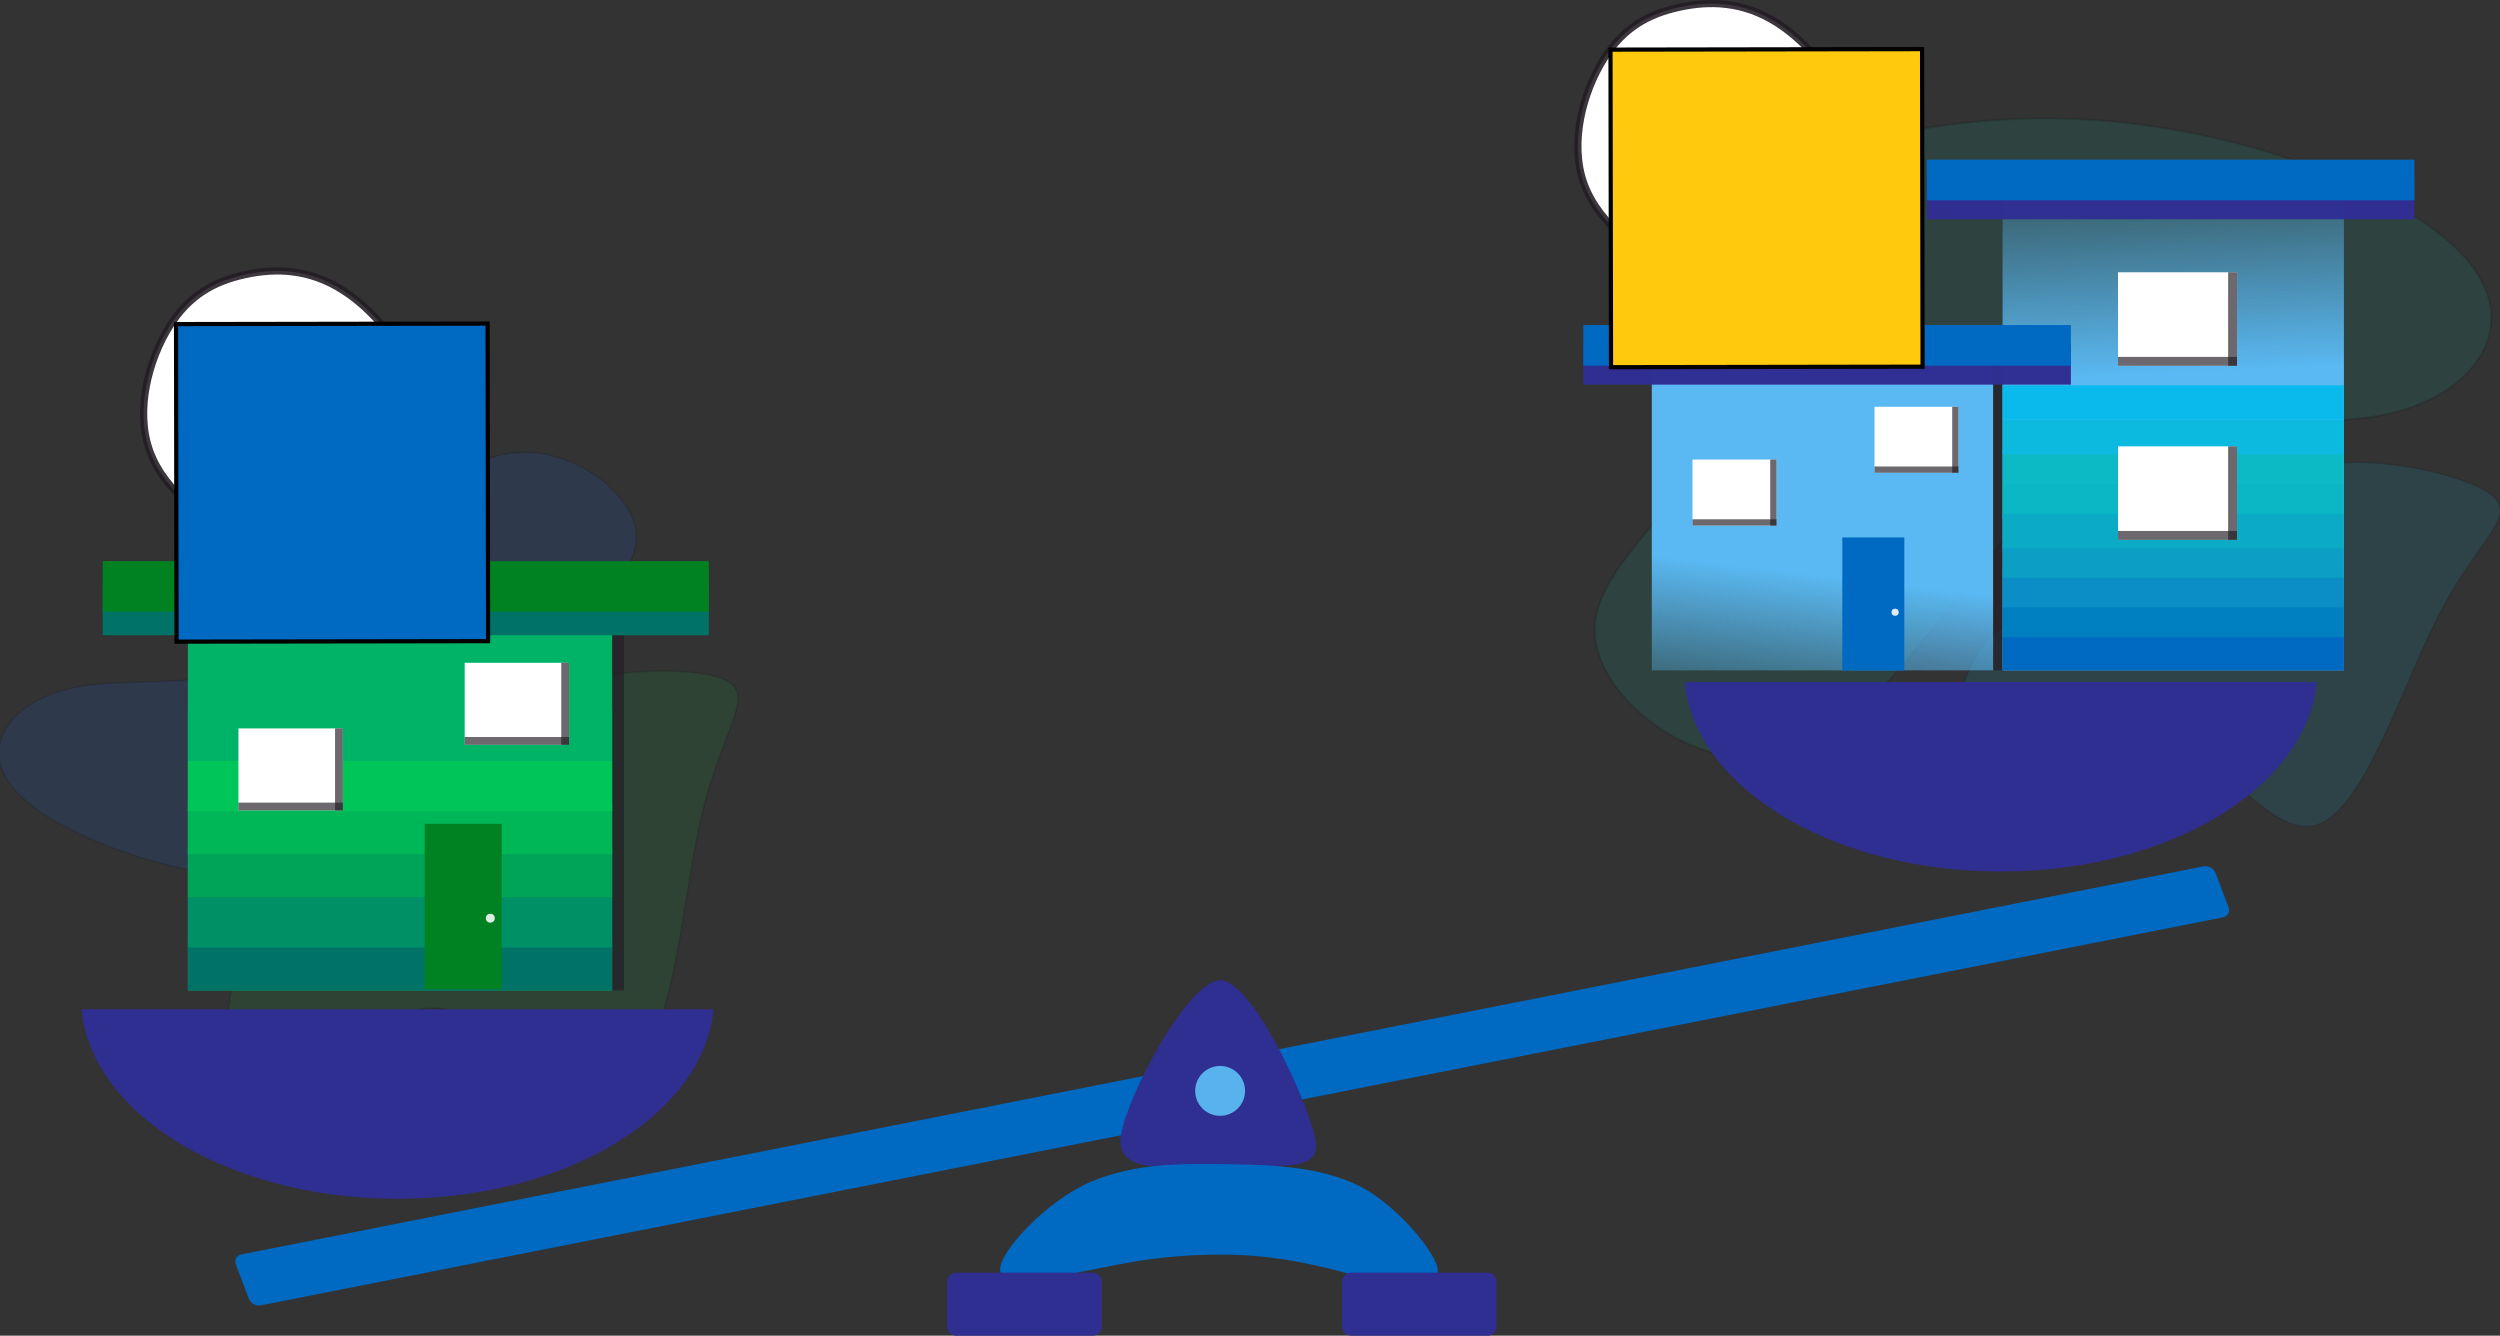 <?xml version="1.0" encoding="UTF-8" standalone="no"?>
<!-- Created with Inkscape (http://www.inkscape.org/) -->

<svg
   xmlns:dc="http://purl.org/dc/elements/1.1/"
   xmlns:cc="http://creativecommons.org/ns#"
   xmlns:rdf="http://www.w3.org/1999/02/22-rdf-syntax-ns#"
   xmlns:svg="http://www.w3.org/2000/svg"
   xmlns="http://www.w3.org/2000/svg"
   xmlns:xlink="http://www.w3.org/1999/xlink"
   xmlns:sodipodi="http://sodipodi.sourceforge.net/DTD/sodipodi-0.dtd"
   xmlns:inkscape="http://www.inkscape.org/namespaces/inkscape"
   width="215.177mm"
   height="114.96mm"
   viewBox="0 0 215.177 114.96"
   version="1.1"
   id="svg6030"
   inkscape:version="0.92.3 (2405546, 2018-03-11)"
   sodipodi:docname="Compare.svg">
  <rect x="0" y="0" width="215.177" height="114.96" fill="#333333" stroke="none"/>
  <defs
     id="defs6024">
    <inkscape:path-effect
       effect="bspline"
       id="path-effect6981-9-7-4-3-0"
       is_visible="true"
       weight="33.333"
       steps="2"
       helper_size="0"
       apply_no_weight="true"
       apply_with_weight="true"
       only_selected="false" />
    <clipPath
       clipPathUnits="userSpaceOnUse"
       id="clipPath10352">
      <rect
         style="opacity:1;fill:#2f2e91;fill-opacity:1;fill-rule:nonzero;stroke:#0069c1;stroke-width:0.765;stroke-linecap:round;stroke-linejoin:round;stroke-miterlimit:4;stroke-dasharray:none;stroke-dashoffset:0;stroke-opacity:1;paint-order:normal"
         id="rect10354"
         width="59.239"
         height="13.585"
         x="-132.063"
         y="502.777" />
    </clipPath>
    <inkscape:path-effect
       effect="bspline"
       id="path-effect9378-8-3"
       is_visible="true"
       weight="33.333"
       steps="2"
       helper_size="0"
       apply_no_weight="true"
       apply_with_weight="true"
       only_selected="false" />
    <inkscape:path-effect
       effect="bspline"
       id="path-effect9378-1-4-0"
       is_visible="true"
       weight="33.333"
       steps="2"
       helper_size="0"
       apply_no_weight="true"
       apply_with_weight="true"
       only_selected="false" />
    <inkscape:path-effect
       effect="bspline"
       id="path-effect6981-9-7-4-3"
       is_visible="true"
       weight="33.333"
       steps="2"
       helper_size="0"
       apply_no_weight="true"
       apply_with_weight="true"
       only_selected="false" />
    <clipPath
       clipPathUnits="userSpaceOnUse"
       id="clipPath10352-3">
      <rect
         style="opacity:1;fill:#2f2e91;fill-opacity:1;fill-rule:nonzero;stroke:#0069c1;stroke-width:0.765;stroke-linecap:round;stroke-linejoin:round;stroke-miterlimit:4;stroke-dasharray:none;stroke-dashoffset:0;stroke-opacity:1;paint-order:normal"
         id="rect10354-2"
         width="59.239"
         height="13.585"
         x="-132.063"
         y="502.777" />
    </clipPath>
    <inkscape:path-effect
       effect="bspline"
       id="path-effect9378-2"
       is_visible="true"
       weight="33.333"
       steps="2"
       helper_size="0"
       apply_no_weight="true"
       apply_with_weight="true"
       only_selected="false" />
    <inkscape:path-effect
       effect="bspline"
       id="path-effect9378-1-2"
       is_visible="true"
       weight="33.333"
       steps="2"
       helper_size="0"
       apply_no_weight="true"
       apply_with_weight="true"
       only_selected="false" />
    <linearGradient
       inkscape:collect="always"
       xlink:href="#linearGradient9432"
       id="linearGradient9434-5"
       x1="275.844"
       y1="274.1"
       x2="273.522"
       y2="293.858"
       gradientUnits="userSpaceOnUse" />
    <linearGradient
       inkscape:collect="always"
       id="linearGradient9432">
      <stop
         style="stop-color:#5ab9f3;stop-opacity:1;"
         offset="0"
         id="stop9428" />
      <stop
         style="stop-color:#5ab9f3;stop-opacity:0;"
         offset="1"
         id="stop9430" />
    </linearGradient>
    <linearGradient
       inkscape:collect="always"
       xlink:href="#linearGradient9432"
       id="linearGradient10553"
       gradientUnits="userSpaceOnUse"
       gradientTransform="translate(101.521,3.033)"
       x1="219.108"
       y1="249.483"
       x2="217.973"
       y2="222.698" />
  </defs>
  <sodipodi:namedview
     id="base"
     pagecolor="#ffffff"
     bordercolor="#666666"
     borderopacity="1.0"
     inkscape:pageopacity="0.0"
     inkscape:pageshadow="2"
     inkscape:zoom="0.98994949"
     inkscape:cx="455.81986"
     inkscape:cy="194.17076"
     inkscape:document-units="mm"
     inkscape:current-layer="layer1"
     showgrid="false"
     inkscape:window-width="1920"
     inkscape:window-height="1001"
     inkscape:window-x="-9"
     inkscape:window-y="-9"
     inkscape:window-maximized="1" />
  <g
     inkscape:label="Layer 1"
     inkscape:groupmode="layer"
     id="layer1"
     transform="translate(-1.269,-100.26)">
    <rect
       style="opacity:1;fill:#0069c1;fill-opacity:1;fill-rule:nonzero;stroke:#0069c1;stroke-width:1.555;stroke-linecap:round;stroke-linejoin:round;stroke-miterlimit:4;stroke-dasharray:none;stroke-dashoffset:0;stroke-opacity:1;paint-order:normal"
       id="rect10264"
       width="172.138"
       height="3.14"
       x="-54.046"
       y="212.263"
       transform="matrix(0.981,-0.194,0.355,0.935,0,0)"
       inkscape:export-filename="C:\NoFloodFL\Website\MyFloodScore_Logos\LogoUpdate_05022019\MFS_Website_05052019\compare.png"
       inkscape:export-xdpi="400"
       inkscape:export-ydpi="400" />
    <path
       style="fill:#2f2e91;fill-opacity:1;stroke:none;stroke-width:1.162;stroke-linecap:butt;stroke-linejoin:miter;stroke-miterlimit:4;stroke-dasharray:none;stroke-opacity:1"
       d="m 97.741,198.92 c -0.647,-2.168 5.619,-14.452 8.608,-14.291 2.989,0.161 8.141,11.925 8.198,14.181 0.058,2.255 -3.046,1.77 -8.447,1.797 -5.402,0.028 -7.712,0.481 -8.359,-1.687 z"
       id="path10259"
       inkscape:connector-curvature="0"
       sodipodi:nodetypes="zzzzz"
       inkscape:export-filename="C:\NoFloodFL\Website\MyFloodScore_Logos\LogoUpdate_05022019\MFS_Website_05052019\compare.png"
       inkscape:export-xdpi="400"
       inkscape:export-ydpi="400" />
    <circle
       cy="194.153"
       cx="106.286"
       id="path9738-5-9"
       style="opacity:1;fill:#59b8f1;fill-opacity:0.957;fill-rule:nonzero;stroke:none;stroke-width:1.038;stroke-linecap:round;stroke-linejoin:round;stroke-miterlimit:1.7;stroke-dasharray:none;stroke-dashoffset:0;stroke-opacity:1;paint-order:fill markers stroke"
       r="2.147"
       inkscape:export-filename="C:\NoFloodFL\Website\MyFloodScore_Logos\LogoUpdate_05022019\MFS_Website_05052019\compare.png"
       inkscape:export-xdpi="400"
       inkscape:export-ydpi="400" />
    <path
       style="fill:#0069c1;fill-opacity:1;stroke:#0069c1;stroke-width:0.51px;stroke-linecap:butt;stroke-linejoin:miter;stroke-opacity:1"
       d="m 96.726,208.988 c 3.236,-0.635 5.953,-0.997 9.658,-0.997 3.705,1.5e-4 7.085,0.55 11.188,1.694 3.303,0.921 7.107,1.327 7.196,0.042 0.089,-1.285 -3.487,-5.648 -6.705,-7.203 -3.218,-1.555 -7.044,-1.752 -11.028,-1.806 -3.984,-0.054 -7.923,-0.125 -11.749,1.484 -3.826,1.609 -7.866,6.078 -7.673,7.417 0.193,1.339 5.878,0.003 9.114,-0.632 z"
       id="path10343"
       inkscape:connector-curvature="0"
       sodipodi:nodetypes="czsczczszc"
       inkscape:export-filename="C:\NoFloodFL\Website\MyFloodScore_Logos\LogoUpdate_05022019\MFS_Website_05052019\compare.png"
       inkscape:export-xdpi="400"
       inkscape:export-ydpi="400" />
    <rect
       style="opacity:1;fill:#2f2e91;fill-opacity:1;fill-rule:nonzero;stroke:#2f2e91;stroke-width:1.557;stroke-linecap:round;stroke-linejoin:round;stroke-miterlimit:4;stroke-dasharray:none;stroke-dashoffset:0;stroke-opacity:1;paint-order:normal"
       id="rect10296-3"
       width="11.751"
       height="3.862"
       x="117.554"
       y="210.579"
       inkscape:export-filename="C:\NoFloodFL\Website\MyFloodScore_Logos\LogoUpdate_05022019\MFS_Website_05052019\compare.png"
       inkscape:export-xdpi="400"
       inkscape:export-ydpi="400" />
    <rect
       style="opacity:1;fill:#2f2e91;fill-opacity:1;fill-rule:nonzero;stroke:#2f2e91;stroke-width:1.557;stroke-linecap:round;stroke-linejoin:round;stroke-miterlimit:4;stroke-dasharray:none;stroke-dashoffset:0;stroke-opacity:1;paint-order:normal"
       id="rect10296-3-5"
       width="11.751"
       height="3.862"
       x="83.571"
       y="210.579"
       inkscape:export-filename="C:\NoFloodFL\Website\MyFloodScore_Logos\LogoUpdate_05022019\MFS_Website_05052019\compare.png"
       inkscape:export-xdpi="400"
       inkscape:export-ydpi="400" />
    <g
       id="g9468-79"
       transform="matrix(0.771,0,0,0.771,-59.369,-62.186)"
       inkscape:export-filename="C:\NoFloodFL\Website\MyFloodScore_Logos\LogoUpdate_05022019\MFS_Website_05052019\compare.png"
       inkscape:export-xdpi="400"
       inkscape:export-ydpi="400">
      <path
         sodipodi:nodetypes="ccccccccc"
         inkscape:original-d="m 276.96753,262.00041 c -6.05852,-9.73877 -12.11714,-19.477 -18.17616,-29.2152 17.77847,-4.92449 35.55646,-9.84865 53.33428,-14.77257 17.95492,7.22439 35.90962,14.44906 53.864,21.67397 -5.63508,7.58783 -11.27053,15.17599 -16.90624,22.7643 -13.62999,-3.44948 -27.25934,-6.89849 -40.88942,-10.3474 -8.63529,18.58545 -17.27039,37.17017 -25.90632,55.75639 -12.33143,-9.11168 -24.66237,-18.22255 -36.99409,-27.33353 10.55833,-6.17563 21.11612,-12.35084 31.67395,-18.52596 z"
         inkscape:path-effect="#path-effect9378-2"
         inkscape:connector-curvature="0"
         id="path9376-1"
         d="m 268.659,260.219 c 2.249,-7.957 -3.809,-17.695 2.051,-25.026 5.86,-7.331 23.638,-12.256 41.504,-11.105 17.866,1.15 35.821,8.375 41.981,15.781 6.16,7.406 0.524,14.994 -9.109,17.064 -9.633,2.07 -23.262,-1.379 -34.395,6.189 -11.133,7.568 -19.768,26.153 -30.252,30.89 -10.484,4.737 -22.815,-4.373 -23.701,-12.017 -0.887,-7.643 9.671,-13.819 11.921,-21.776 z"
         style="opacity:0.118;fill:#0bbaa3;fill-opacity:1;stroke:#000000;stroke-width:0.253px;stroke-linecap:butt;stroke-linejoin:miter;stroke-opacity:1" />
      <path
         sodipodi:nodetypes="ccccccccc"
         inkscape:original-d="m 351.00437,272.88684 c -4.25091,14.33911 -8.50171,28.67842 -12.75206,43.01674 -6.72866,-11.75496 -13.45729,-23.5106 -20.18564,-35.26647 -7.37192,10.21894 -14.74339,20.43699 -22.11508,30.65513 -0.14971,-12.72114 -0.29931,-25.44259 -0.44883,-38.16406 12.37557,3.20343 24.75034,6.40626 37.12613,9.60897 -1.39343,-8.14353 -2.78672,-16.2871 -4.17991,-24.43103 12.08324,2.45894 24.16598,4.9174 36.2493,7.3756 -4.56478,2.40209 -9.12916,4.80367 -13.69391,7.20512 z"
         inkscape:path-effect="#path-effect9378-1-2"
         inkscape:connector-curvature="0"
         id="path9376-2-9"
         d="m 351.161,278.856 c -4.408,8.37 -8.658,22.71 -14.148,24.001 -5.489,1.292 -12.218,-10.464 -19.268,-11.232 -7.05,-0.768 -14.422,9.45 -18.182,8.198 -3.761,-1.251 -3.91,-13.973 2.203,-18.732 6.113,-4.759 18.488,-1.556 23.979,-4.027 5.491,-2.47 4.098,-10.614 9.443,-13.456 5.345,-2.843 17.428,-0.384 21.187,2.046 3.759,2.43 -0.805,4.832 -5.213,13.202 z"
         style="opacity:0.118;fill:#0bbaec;fill-opacity:1;stroke:#000000;stroke-width:0.172px;stroke-linecap:butt;stroke-linejoin:miter;stroke-opacity:1" />
      <rect
         transform="rotate(90)"
         y="-302.209"
         x="249.765"
         height="1.058"
         width="35.767"
         id="rect8326-1-8-6-7"
         style="opacity:1;fill:#231d24;fill-opacity:0.667;fill-rule:nonzero;stroke:none;stroke-width:0.077;stroke-linecap:round;stroke-linejoin:round;stroke-miterlimit:1.7;stroke-dasharray:1.842, 0.077;stroke-dashoffset:0;stroke-opacity:1;paint-order:stroke fill markers" />
      <rect
         y="247.43"
         x="263.049"
         height="38.102"
         width="38.102"
         id="rect8198-9-6-2"
         style="opacity:1;fill:url(#linearGradient9434-5);fill-opacity:1;fill-rule:nonzero;stroke:none;stroke-width:1.521;stroke-linecap:round;stroke-linejoin:round;stroke-miterlimit:1.7;stroke-dasharray:36.495, 1.521;stroke-dashoffset:0;stroke-opacity:1;paint-order:stroke fill markers" />
      <rect
         y="270.694"
         x="284.317"
         height="14.856"
         width="6.919"
         id="rect8198-1-1-7-0"
         style="opacity:1;fill:#0069c1;fill-opacity:1;fill-rule:nonzero;stroke:none;stroke-width:0.405;stroke-linecap:round;stroke-linejoin:round;stroke-miterlimit:1.7;stroke-dasharray:9.711, 0.405;stroke-dashoffset:0;stroke-opacity:1;paint-order:stroke fill markers" />
      <circle
         r="0.402"
         cy="279.043"
         cx="290.21"
         id="path8330-2-6-5"
         style="opacity:0.88;fill:#ffffff;fill-opacity:0.984;fill-rule:nonzero;stroke:none;stroke-width:0.754;stroke-linecap:round;stroke-linejoin:round;stroke-miterlimit:1.7;stroke-dasharray:none;stroke-dashoffset:0;stroke-opacity:0.882;paint-order:stroke fill markers" />
      <rect
         transform="rotate(-90)"
         y="287.908"
         x="-263.472"
         height="9.376"
         width="7.364"
         id="rect8198-1-9-2-9-7-1"
         style="opacity:1;fill:#ffffff;fill-opacity:1;fill-rule:nonzero;stroke:none;stroke-width:0.5;stroke-linecap:round;stroke-linejoin:round;stroke-miterlimit:1.7;stroke-dasharray:none;stroke-dashoffset:0;stroke-opacity:0.984;paint-order:fill markers stroke" />
      <rect
         transform="rotate(-90)"
         y="267.592"
         x="-269.364"
         height="9.376"
         width="7.364"
         id="rect8198-1-9-4-5-3"
         style="opacity:1;fill:#ffffff;fill-opacity:1;fill-rule:nonzero;stroke:none;stroke-width:0.5;stroke-linecap:round;stroke-linejoin:round;stroke-miterlimit:1.7;stroke-dasharray:none;stroke-dashoffset:0;stroke-opacity:0.984;paint-order:fill markers stroke" />
      <rect
         y="268.665"
         x="267.592"
         height="0.7"
         width="9.376"
         id="rect8326-1-9-4-9"
         style="opacity:1;fill:#231d24;fill-opacity:0.667;fill-rule:nonzero;stroke:none;stroke-width:0.032;stroke-linecap:round;stroke-linejoin:round;stroke-miterlimit:1.7;stroke-dasharray:0.767, 0.032;stroke-dashoffset:0;stroke-opacity:1;paint-order:stroke fill markers" />
      <rect
         y="262.772"
         x="287.908"
         height="0.7"
         width="9.376"
         id="rect8326-1-9-2-3-9"
         style="opacity:1;fill:#231d24;fill-opacity:0.667;fill-rule:nonzero;stroke:none;stroke-width:0.032;stroke-linecap:round;stroke-linejoin:round;stroke-miterlimit:1.7;stroke-dasharray:0.767, 0.032;stroke-dashoffset:0;stroke-opacity:1;paint-order:stroke fill markers" />
      <rect
         transform="rotate(90)"
         y="-297.284"
         x="256.108"
         height="0.7"
         width="7.364"
         id="rect8326-1-9-1-43-0"
         style="opacity:1;fill:#231d24;fill-opacity:0.667;fill-rule:nonzero;stroke:none;stroke-width:0.028;stroke-linecap:round;stroke-linejoin:round;stroke-miterlimit:1.7;stroke-dasharray:0.68, 0.028;stroke-dashoffset:0;stroke-opacity:1;paint-order:stroke fill markers" />
      <rect
         transform="rotate(90)"
         y="-276.968"
         x="262"
         height="0.7"
         width="7.364"
         id="rect8326-1-9-1-4-1-84"
         style="opacity:1;fill:#231d24;fill-opacity:0.667;fill-rule:nonzero;stroke:none;stroke-width:0.028;stroke-linecap:round;stroke-linejoin:round;stroke-miterlimit:1.7;stroke-dasharray:0.68, 0.028;stroke-dashoffset:0;stroke-opacity:1;paint-order:stroke fill markers" />
      <rect
         y="232.621"
         x="302.209"
         height="52.911"
         width="38.102"
         id="rect8198-9-6-0-5"
         style="opacity:1;fill:url(#linearGradient10553);fill-opacity:1;fill-rule:nonzero;stroke:none;stroke-width:1.792;stroke-linecap:round;stroke-linejoin:round;stroke-miterlimit:1.7;stroke-dasharray:43.007, 1.792;stroke-dashoffset:0;stroke-opacity:1;paint-order:stroke fill markers" />
      <rect
         y="230.637"
         x="293.754"
         height="4.536"
         width="54.429"
         id="rect8326-1-81-5-5-40"
         style="opacity:1;fill:#302e92;fill-opacity:0.984;fill-rule:nonzero;stroke:none;stroke-width:0.196;stroke-linecap:round;stroke-linejoin:round;stroke-miterlimit:1.7;stroke-dasharray:4.704, 0.196;stroke-dashoffset:0;stroke-opacity:1;paint-order:stroke fill markers" />
      <rect
         y="228.52"
         x="293.754"
         height="4.536"
         width="54.429"
         id="rect8326-1-2-6-49"
         style="opacity:1;fill:#0069c1;fill-opacity:1;fill-rule:nonzero;stroke:none;stroke-width:0.196;stroke-linecap:round;stroke-linejoin:round;stroke-miterlimit:1.7;stroke-dasharray:4.704, 0.196;stroke-dashoffset:0;stroke-opacity:1;paint-order:stroke fill markers" />
      <rect
         transform="rotate(-90)"
         y="315.093"
         x="-251.528"
         height="13.287"
         width="10.436"
         id="rect8198-1-9-2-9-7-3-40"
         style="opacity:1;fill:#ffffff;fill-opacity:1;fill-rule:nonzero;stroke:none;stroke-width:0.709;stroke-linecap:round;stroke-linejoin:round;stroke-miterlimit:1.7;stroke-dasharray:none;stroke-dashoffset:0;stroke-opacity:0.984;paint-order:fill markers stroke" />
      <rect
         y="250.537"
         x="315.093"
         height="0.992"
         width="13.287"
         id="rect8326-1-9-2-3-5-6"
         style="opacity:1;fill:#231d24;fill-opacity:0.667;fill-rule:nonzero;stroke:none;stroke-width:0.045;stroke-linecap:round;stroke-linejoin:round;stroke-miterlimit:1.7;stroke-dasharray:1.087, 0.045;stroke-dashoffset:0;stroke-opacity:1;paint-order:stroke fill markers" />
      <rect
         transform="rotate(90)"
         y="-328.379"
         x="241.092"
         height="0.992"
         width="10.436"
         id="rect8326-1-9-1-43-5-3"
         style="opacity:1;fill:#231d24;fill-opacity:0.667;fill-rule:nonzero;stroke:none;stroke-width:0.04;stroke-linecap:round;stroke-linejoin:round;stroke-miterlimit:1.7;stroke-dasharray:0.963, 0.04;stroke-dashoffset:0;stroke-opacity:1;paint-order:stroke fill markers" />
      <rect
         y="249.098"
         x="255.403"
         height="4.536"
         width="54.429"
         id="rect8326-1-81-5-4"
         style="opacity:1;fill:#302e92;fill-opacity:0.984;fill-rule:nonzero;stroke:none;stroke-width:0.196;stroke-linecap:round;stroke-linejoin:round;stroke-miterlimit:1.7;stroke-dasharray:4.704, 0.196;stroke-dashoffset:0;stroke-opacity:1;paint-order:stroke fill markers" />
      <rect
         y="246.982"
         x="255.403"
         height="4.536"
         width="54.429"
         id="rect8326-1-2-5"
         style="opacity:1;fill:#0069c1;fill-opacity:1;fill-rule:nonzero;stroke:none;stroke-width:0.196;stroke-linecap:round;stroke-linejoin:round;stroke-miterlimit:1.7;stroke-dasharray:4.704, 0.196;stroke-dashoffset:0;stroke-opacity:1;paint-order:stroke fill markers" />
      <rect
         y="281.687"
         x="302.209"
         height="3.845"
         width="38.102"
         id="rect8198-9-6-0-6-0"
         style="opacity:1;fill:#0069c1;fill-opacity:1;fill-rule:nonzero;stroke:none;stroke-width:0.483;stroke-linecap:round;stroke-linejoin:round;stroke-miterlimit:1.7;stroke-dasharray:11.594, 0.483;stroke-dashoffset:0;stroke-opacity:1;paint-order:stroke fill markers" />
      <rect
         y="277.983"
         x="302.209"
         height="3.845"
         width="38.102"
         id="rect8198-9-6-0-6-9-7"
         style="opacity:1;fill:#007fc1;fill-opacity:1;fill-rule:nonzero;stroke:none;stroke-width:0.483;stroke-linecap:round;stroke-linejoin:round;stroke-miterlimit:1.7;stroke-dasharray:11.594, 0.483;stroke-dashoffset:0;stroke-opacity:1;paint-order:stroke fill markers" />
      <rect
         y="274.667"
         x="302.209"
         height="3.845"
         width="38.102"
         id="rect8198-9-6-0-6-9-1-1"
         style="opacity:1;fill:#0b8dc5;fill-opacity:1;fill-rule:nonzero;stroke:none;stroke-width:0.483;stroke-linecap:round;stroke-linejoin:round;stroke-miterlimit:1.7;stroke-dasharray:11.594, 0.483;stroke-dashoffset:0;stroke-opacity:1;paint-order:stroke fill markers" />
      <rect
         y="271.351"
         x="302.209"
         height="3.845"
         width="38.102"
         id="rect8198-9-6-0-6-9-1-9-72"
         style="opacity:1;fill:#0b9fc5;fill-opacity:1;fill-rule:nonzero;stroke:none;stroke-width:0.483;stroke-linecap:round;stroke-linejoin:round;stroke-miterlimit:1.7;stroke-dasharray:11.594, 0.483;stroke-dashoffset:0;stroke-opacity:1;paint-order:stroke fill markers" />
      <rect
         y="264.719"
         x="302.209"
         height="3.845"
         width="38.102"
         id="rect8198-9-6-0-6-9-1-9-9-26-7"
         style="opacity:1;fill:#0bb7c5;fill-opacity:1;fill-rule:nonzero;stroke:none;stroke-width:0.483;stroke-linecap:round;stroke-linejoin:round;stroke-miterlimit:1.7;stroke-dasharray:11.594, 0.483;stroke-dashoffset:0;stroke-opacity:1;paint-order:stroke fill markers" />
      <rect
         y="268.035"
         x="302.209"
         height="3.845"
         width="38.102"
         id="rect8198-9-6-0-6-9-1-9-9-1"
         style="opacity:1;fill:#0babc5;fill-opacity:1;fill-rule:nonzero;stroke:none;stroke-width:0.483;stroke-linecap:round;stroke-linejoin:round;stroke-miterlimit:1.7;stroke-dasharray:11.594, 0.483;stroke-dashoffset:0;stroke-opacity:1;paint-order:stroke fill markers" />
      <rect
         y="260.873"
         x="302.209"
         height="3.845"
         width="38.102"
         id="rect8198-9-6-0-6-9-1-9-9-2-7"
         style="opacity:1;fill:#0bbac5;fill-opacity:1;fill-rule:nonzero;stroke:none;stroke-width:0.483;stroke-linecap:round;stroke-linejoin:round;stroke-miterlimit:1.7;stroke-dasharray:11.594, 0.483;stroke-dashoffset:0;stroke-opacity:1;paint-order:stroke fill markers" />
      <rect
         y="257.557"
         x="302.209"
         height="3.845"
         width="38.102"
         id="rect8198-9-6-0-6-9-1-9-9-2-6-87"
         style="opacity:1;fill:#0bbade;fill-opacity:1;fill-rule:nonzero;stroke:none;stroke-width:0.483;stroke-linecap:round;stroke-linejoin:round;stroke-miterlimit:1.7;stroke-dasharray:11.594, 0.483;stroke-dashoffset:0;stroke-opacity:1;paint-order:stroke fill markers" />
      <rect
         transform="rotate(-90)"
         y="315.093"
         x="-270.96"
         height="13.287"
         width="10.436"
         id="rect8198-1-9-2-9-7-3-4-7"
         style="opacity:1;fill:#ffffff;fill-opacity:1;fill-rule:nonzero;stroke:none;stroke-width:0.709;stroke-linecap:round;stroke-linejoin:round;stroke-miterlimit:1.7;stroke-dasharray:none;stroke-dashoffset:0;stroke-opacity:0.984;paint-order:fill markers stroke" />
      <rect
         y="269.969"
         x="315.093"
         height="0.992"
         width="13.287"
         id="rect8326-1-9-2-3-5-7-7"
         style="opacity:1;fill:#231d24;fill-opacity:0.667;fill-rule:nonzero;stroke:none;stroke-width:0.045;stroke-linecap:round;stroke-linejoin:round;stroke-miterlimit:1.7;stroke-dasharray:1.087, 0.045;stroke-dashoffset:0;stroke-opacity:1;paint-order:stroke fill markers" />
      <rect
         transform="rotate(90)"
         y="-328.379"
         x="260.524"
         height="0.992"
         width="10.436"
         id="rect8326-1-9-1-43-5-1-5"
         style="opacity:1;fill:#231d24;fill-opacity:0.667;fill-rule:nonzero;stroke:none;stroke-width:0.04;stroke-linecap:round;stroke-linejoin:round;stroke-miterlimit:1.7;stroke-dasharray:0.963, 0.04;stroke-dashoffset:0;stroke-opacity:1;paint-order:stroke fill markers" />
      <rect
         y="253.712"
         x="302.209"
         height="3.845"
         width="38.102"
         id="rect8198-9-6-0-6-9-1-9-9-2-6-2-81"
         style="opacity:1;fill:#0bbaec;fill-opacity:1;fill-rule:nonzero;stroke:none;stroke-width:0.483;stroke-linecap:round;stroke-linejoin:round;stroke-miterlimit:1.7;stroke-dasharray:11.594, 0.483;stroke-dashoffset:0;stroke-opacity:1;paint-order:stroke fill markers" />
    </g>
    <ellipse
       style="opacity:1;fill:#2f2e91;fill-opacity:1;fill-rule:nonzero;stroke:none;stroke-width:0.765;stroke-linecap:round;stroke-linejoin:round;stroke-miterlimit:4;stroke-dasharray:none;stroke-dashoffset:0;stroke-opacity:1;paint-order:normal"
       id="path10348-4"
       cx="-100.996"
       cy="516.919"
       rx="14.142"
       ry="9.019"
       clip-path="url(#clipPath10352-3)"
       transform="matrix(-1.927,0,0,-1.927,-21.151,1153.999)"
       inkscape:export-filename="C:\NoFloodFL\Website\MyFloodScore_Logos\LogoUpdate_05022019\MFS_Website_05052019\compare.png"
       inkscape:export-xdpi="400"
       inkscape:export-ydpi="400" />
    <path
       style="fill:#ffffff;fill-opacity:1;stroke:#221c24;stroke-width:0.618;stroke-linecap:butt;stroke-linejoin:miter;stroke-miterlimit:1.7;stroke-dasharray:none;stroke-dashoffset:0;stroke-opacity:0.882;paint-order:stroke fill markers"
       d="m 156.284,128.708 c 0.002,-1.383 0.005,-4.148 0.009,-6.914 2.343,-3.306 4.687,-6.613 4.343,-10.186 -0.344,-3.573 -3.374,-7.414 -6.357,-9.342 -2.983,-1.928 -5.922,-1.943 -8.494,-1.376 -2.573,0.566 -4.78,1.714 -6.506,4.487 -1.726,2.773 -2.969,7.172 -1.65,10.75 1.32,3.578 5.204,6.333 8.099,7.169 2.895,0.837 4.797,-0.244 6.391,0.568 1.594,0.812 2.879,3.519 3.521,4.873 0.642,1.354 0.642,1.354 0.643,-0.029 z"
       id="path6979-5-4-6-6"
       inkscape:connector-curvature="0"
       inkscape:path-effect="#path-effect6981-9-7-4-3"
       inkscape:original-d="m 156.28221,130.09137 c 0.003,-2.76686 0.011,-8.29753 0.011,-8.29753 0,0 4.68662,-6.61306 7.02894,-9.91681 -3.02883,-3.84284 -6.0583,-7.68391 -9.08841,-11.52306 -2.93763,-0.0173 -5.876,-0.0318 -8.81496,-0.0452 -2.20681,1.14657 -4.41416,2.2951 -6.62256,3.44465 -1.2429,4.39713 -2.48651,8.79599 -3.73074,13.19671 3.8851,2.75305 7.7695,5.50795 11.65326,8.26462 1.90415,-1.08283 3.80782,-2.161 5.7103,-3.24348 1.28464,2.70559 2.56918,5.4124 3.85398,8.11965 z"
       sodipodi:nodetypes="ccssaassccc"
       inkscape:export-filename="C:\NoFloodFL\Website\MyFloodScore_Logos\LogoUpdate_05022019\MFS_Website_05052019\compare.png"
       inkscape:export-xdpi="400"
       inkscape:export-ydpi="400" />
    <flowRoot
       xml:space="preserve"
       id="flowRoot8458-4-1-9"
       style="font-style:normal;font-variant:normal;font-weight:bold;font-stretch:normal;font-size:40px;line-height:1.25;font-family:'Montserrat Alternates';-inkscape-font-specification:'Montserrat Alternates, Bold';font-variant-ligatures:normal;font-variant-caps:normal;font-variant-numeric:normal;font-feature-settings:normal;text-align:start;letter-spacing:0px;word-spacing:0px;writing-mode:lr-tb;text-anchor:start;fill:#ffc90e;fill-opacity:1;stroke:#000000;stroke-opacity:1"
       transform="matrix(0.361,-5.8247255e-4,5.8247255e-4,0.361,65.879,-56.389)"
       inkscape:export-filename="C:\NoFloodFL\Website\MyFloodScore_Logos\LogoUpdate_05022019\MFS_Website_05052019\compare.png"
       inkscape:export-xdpi="400"
       inkscape:export-ydpi="400"><flowRegion
         id="flowRegion8460-5-9-2"
         style="font-style:normal;font-variant:normal;font-weight:bold;font-stretch:normal;font-size:40px;font-family:'Montserrat Alternates';-inkscape-font-specification:'Montserrat Alternates, Bold';font-variant-ligatures:normal;font-variant-caps:normal;font-variant-numeric:normal;font-feature-settings:normal;text-align:start;writing-mode:lr-tb;text-anchor:start;fill:#ffc90e;fill-opacity:1;stroke:#000000;stroke-opacity:1"><rect
           id="rect8462-1-1-2"
           width="74.286"
           height="75.714"
           x="204.286"
           y="446.091"
           style="font-style:normal;font-variant:normal;font-weight:bold;font-stretch:normal;font-size:40px;font-family:'Montserrat Alternates';-inkscape-font-specification:'Montserrat Alternates, Bold';font-variant-ligatures:normal;font-variant-caps:normal;font-variant-numeric:normal;font-feature-settings:normal;text-align:start;writing-mode:lr-tb;text-anchor:start;fill:#ffc90e;fill-opacity:1;stroke:#000000;stroke-opacity:1" /></flowRegion><flowPara
         id="flowPara8464-6-2-0"
         style="fill:#ffc90e;fill-opacity:1;stroke:#000000;stroke-opacity:1">24</flowPara></flowRoot>    <g
       transform="matrix(1.237,0,0,1.237,-426.529,-162.9)"
       id="g10779-5"
       inkscape:export-filename="C:\NoFloodFL\Website\MyFloodScore_Logos\LogoUpdate_05022019\MFS_Website_05052019\compare.png"
       inkscape:export-xdpi="400"
       inkscape:export-ydpi="400">
      <path
         sodipodi:nodetypes="ccccccccc"
         inkscape:original-d="m 381.1859,258.15293 c 2.73863,4.0449 5.4773,8.08955 8.21613,12.1342 -7.88593,2.14485 -15.77167,4.28955 -23.65733,6.43415 -8.01899,-2.9363 -16.03787,-5.87272 -24.05661,-8.80925 2.47248,-3.20096 4.94511,-6.40205 7.41786,-9.60323 6.07826,1.37787 12.15623,2.75555 18.23453,4.13318 3.75762,-7.81569 7.51515,-15.63108 11.27305,-23.4471 5.52607,3.75263 11.05192,7.50491 16.5781,11.25723 -4.66872,2.63374 -9.33721,5.2673 -14.00573,7.90082 z"
         inkscape:path-effect="#path-effect9378-8-3"
         inkscape:connector-curvature="0"
         id="path9376-8-3"
         d="m 384.89,258.859 c -0.965,3.339 1.774,7.384 -0.8,10.479 -2.574,3.095 -10.459,5.239 -18.412,4.844 -7.952,-0.396 -15.971,-3.332 -18.744,-6.401 -2.773,-3.069 -0.301,-6.27 3.975,-7.181 4.276,-0.912 10.353,0.466 15.271,-2.753 4.918,-3.219 8.675,-11.034 13.318,-13.066 4.642,-2.032 10.168,1.721 10.597,4.914 0.429,3.193 -4.24,5.827 -5.205,9.166 z"
         style="opacity:0.118;fill:#0b69ff;fill-opacity:1;stroke:#000000;stroke-width:0.109px;stroke-linecap:butt;stroke-linejoin:miter;stroke-opacity:1" />
      <path
         sodipodi:nodetypes="ccccccccc"
         inkscape:original-d="m 393.63382,265.43539 c -0.39703,9.93087 -0.79396,19.86186 -1.19076,29.79214 -6.25372,-6.47353 -12.50752,-12.9475 -18.7612,-19.42165 -3.08021,7.78638 -6.16029,15.57212 -9.2405,23.35796 -2.17354,-8.17011 -4.34703,-16.34044 -6.52049,-24.51078 8.49499,0.0429 16.98938,0.0855 25.48441,0.1279 -2.22727,-5.01829 -4.45446,-10.03662 -6.68162,-15.05521 8.18512,-0.38896 16.36985,-0.77814 24.55491,-1.16759 -2.54828,2.29268 -5.09638,4.58496 -7.64475,6.87723 z"
         inkscape:path-effect="#path-effect9378-1-4-0"
         inkscape:connector-curvature="0"
         id="path9376-2-5-8"
         d="m 394.709,269.255 c -1.473,6.112 -1.87,16.043 -5.195,17.771 -3.325,1.728 -9.579,-4.746 -14.246,-4.09 -4.667,0.656 -7.747,8.442 -10.374,8.25 -2.627,-0.192 -4.8,-8.362 -1.64,-12.426 3.161,-4.064 11.655,-4.021 14.789,-6.509 3.134,-2.488 0.907,-7.506 3.886,-10.21 2.979,-2.704 11.164,-3.093 13.982,-2.141 2.818,0.952 0.27,3.244 -1.202,9.356 z"
         style="opacity:0.118;fill:#0bba37;fill-opacity:1;stroke:#000000;stroke-width:0.114px;stroke-linecap:butt;stroke-linejoin:miter;stroke-opacity:1" />
      <rect
         transform="rotate(90)"
         y="-389.248"
         x="253.944"
         height="0.82"
         width="27.712"
         id="rect8326-1-8-4-7"
         style="opacity:1;fill:#231d24;fill-opacity:0.667;fill-rule:nonzero;stroke:none;stroke-width:0.059;stroke-linecap:round;stroke-linejoin:round;stroke-miterlimit:1.7;stroke-dasharray:1.427, 0.059;stroke-dashoffset:0;stroke-opacity:1;paint-order:stroke fill markers" />
      <rect
         y="252.135"
         x="358.907"
         height="29.521"
         width="29.521"
         id="rect8198-9-1-5"
         style="opacity:1;fill:#00b366;fill-opacity:1;fill-rule:nonzero;stroke:none;stroke-width:1.178;stroke-linecap:round;stroke-linejoin:round;stroke-miterlimit:1.7;stroke-dasharray:28.277, 1.178;stroke-dashoffset:0;stroke-opacity:1;paint-order:stroke fill markers" />
      <rect
         y="278.142"
         x="358.907"
         height="3.514"
         width="29.521"
         id="rect8326-1-43-5-6"
         style="opacity:1;fill:#007366;fill-opacity:1;fill-rule:nonzero;stroke:none;stroke-width:0.127;stroke-linecap:round;stroke-linejoin:round;stroke-miterlimit:1.7;stroke-dasharray:3.049, 0.127;stroke-dashoffset:0;stroke-opacity:1;paint-order:stroke fill markers" />
      <rect
         y="275.157"
         x="358.907"
         height="3.514"
         width="29.521"
         id="rect8326-1-43-5-7-4"
         style="opacity:1;fill:#009066;fill-opacity:1;fill-rule:nonzero;stroke:none;stroke-width:0.127;stroke-linecap:round;stroke-linejoin:round;stroke-miterlimit:1.7;stroke-dasharray:3.049, 0.127;stroke-dashoffset:0;stroke-opacity:1;paint-order:stroke fill markers" />
      <rect
         y="271.643"
         x="358.907"
         height="3.514"
         width="29.521"
         id="rect8326-1-43-5-7-3-58"
         style="opacity:1;fill:#00a458;fill-opacity:1;fill-rule:nonzero;stroke:none;stroke-width:0.127;stroke-linecap:round;stroke-linejoin:round;stroke-miterlimit:1.7;stroke-dasharray:3.049, 0.127;stroke-dashoffset:0;stroke-opacity:1;paint-order:stroke fill markers" />
      <rect
         y="268.658"
         x="358.907"
         height="3.514"
         width="29.521"
         id="rect8326-1-43-5-7-3-5-69"
         style="opacity:1;fill:#00b758;fill-opacity:1;fill-rule:nonzero;stroke:none;stroke-width:0.127;stroke-linecap:round;stroke-linejoin:round;stroke-miterlimit:1.7;stroke-dasharray:3.049, 0.127;stroke-dashoffset:0;stroke-opacity:1;paint-order:stroke fill markers" />
      <rect
         y="265.672"
         x="358.907"
         height="3.514"
         width="29.521"
         id="rect8326-1-43-5-7-3-5-6-6"
         style="opacity:1;fill:#00c558;fill-opacity:1;fill-rule:nonzero;stroke:none;stroke-width:0.127;stroke-linecap:round;stroke-linejoin:round;stroke-miterlimit:1.7;stroke-dasharray:3.049, 0.127;stroke-dashoffset:0;stroke-opacity:1;paint-order:stroke fill markers" />
      <rect
         y="270.059"
         x="375.385"
         height="11.511"
         width="5.361"
         id="rect8198-1-1-8-8"
         style="opacity:1;fill:#008223;fill-opacity:1;fill-rule:nonzero;stroke:none;stroke-width:0.314;stroke-linecap:round;stroke-linejoin:round;stroke-miterlimit:1.7;stroke-dasharray:7.524, 0.314;stroke-dashoffset:0;stroke-opacity:1;paint-order:stroke fill markers" />
      <circle
         r="0.311"
         cy="276.629"
         cx="379.951"
         id="path8330-2-1-6"
         style="opacity:0.88;fill:#ffffff;fill-opacity:0.984;fill-rule:nonzero;stroke:none;stroke-width:0.584;stroke-linecap:round;stroke-linejoin:round;stroke-miterlimit:1.7;stroke-dasharray:none;stroke-dashoffset:0;stroke-opacity:0.882;paint-order:stroke fill markers" />
      <rect
         y="262.158"
         x="358.907"
         height="3.514"
         width="29.521"
         id="rect8326-1-43-5-7-3-5-6-1-4"
         style="opacity:1;fill:#00b366;fill-opacity:1;fill-rule:nonzero;stroke:none;stroke-width:0.127;stroke-linecap:round;stroke-linejoin:round;stroke-miterlimit:1.7;stroke-dasharray:3.049, 0.127;stroke-dashoffset:0;stroke-opacity:1;paint-order:stroke fill markers" />
      <rect
         transform="rotate(-90)"
         y="378.167"
         x="-264.564"
         height="7.264"
         width="5.706"
         id="rect8198-1-9-2-9-1-3"
         style="opacity:1;fill:#ffffff;fill-opacity:1;fill-rule:nonzero;stroke:none;stroke-width:0.387;stroke-linecap:round;stroke-linejoin:round;stroke-miterlimit:1.7;stroke-dasharray:none;stroke-dashoffset:0;stroke-opacity:0.984;paint-order:fill markers stroke" />
      <rect
         transform="rotate(-90)"
         y="362.426"
         x="-269.13"
         height="7.264"
         width="5.706"
         id="rect8198-1-9-4-8-3"
         style="opacity:1;fill:#ffffff;fill-opacity:1;fill-rule:nonzero;stroke:none;stroke-width:0.387;stroke-linecap:round;stroke-linejoin:round;stroke-miterlimit:1.7;stroke-dasharray:none;stroke-dashoffset:0;stroke-opacity:0.984;paint-order:fill markers stroke" />
      <rect
         y="268.588"
         x="362.426"
         height="0.542"
         width="7.264"
         id="rect8326-1-9-7-4"
         style="opacity:1;fill:#231d24;fill-opacity:0.667;fill-rule:nonzero;stroke:none;stroke-width:0.025;stroke-linecap:round;stroke-linejoin:round;stroke-miterlimit:1.7;stroke-dasharray:0.594, 0.025;stroke-dashoffset:0;stroke-opacity:1;paint-order:stroke fill markers" />
      <rect
         y="264.022"
         x="378.167"
         height="0.542"
         width="7.264"
         id="rect8326-1-9-2-1-7"
         style="opacity:1;fill:#231d24;fill-opacity:0.667;fill-rule:nonzero;stroke:none;stroke-width:0.025;stroke-linecap:round;stroke-linejoin:round;stroke-miterlimit:1.7;stroke-dasharray:0.594, 0.025;stroke-dashoffset:0;stroke-opacity:1;paint-order:stroke fill markers" />
      <rect
         transform="rotate(90)"
         y="-385.432"
         x="258.859"
         height="0.542"
         width="5.706"
         id="rect8326-1-9-1-1-6"
         style="opacity:1;fill:#231d24;fill-opacity:0.667;fill-rule:nonzero;stroke:none;stroke-width:0.022;stroke-linecap:round;stroke-linejoin:round;stroke-miterlimit:1.7;stroke-dasharray:0.527, 0.022;stroke-dashoffset:0;stroke-opacity:1;paint-order:stroke fill markers" />
      <rect
         transform="rotate(90)"
         y="-369.69"
         x="263.424"
         height="0.542"
         width="5.706"
         id="rect8326-1-9-1-4-6-1"
         style="opacity:1;fill:#231d24;fill-opacity:0.667;fill-rule:nonzero;stroke:none;stroke-width:0.022;stroke-linecap:round;stroke-linejoin:round;stroke-miterlimit:1.7;stroke-dasharray:0.527, 0.022;stroke-dashoffset:0;stroke-opacity:1;paint-order:stroke fill markers" />
      <rect
         y="253.427"
         x="352.982"
         height="3.514"
         width="42.172"
         id="rect8326-1-81-4-8"
         style="opacity:1;fill:#007366;fill-opacity:1;fill-rule:nonzero;stroke:none;stroke-width:0.152;stroke-linecap:round;stroke-linejoin:round;stroke-miterlimit:1.7;stroke-dasharray:3.645, 0.152;stroke-dashoffset:0;stroke-opacity:1;paint-order:stroke fill markers" />
      <rect
         y="251.787"
         x="352.982"
         height="3.514"
         width="42.172"
         id="rect8326-1-43-3"
         style="opacity:1;fill:#008223;fill-opacity:1;fill-rule:nonzero;stroke:none;stroke-width:0.152;stroke-linecap:round;stroke-linejoin:round;stroke-miterlimit:1.7;stroke-dasharray:3.645, 0.152;stroke-dashoffset:0;stroke-opacity:1;paint-order:stroke fill markers" />
    </g>
    <ellipse
       style="opacity:1;fill:#2f2e91;fill-opacity:1;fill-rule:nonzero;stroke:none;stroke-width:0.765;stroke-linecap:round;stroke-linejoin:round;stroke-miterlimit:4;stroke-dasharray:none;stroke-dashoffset:0;stroke-opacity:1;paint-order:normal"
       id="path10348"
       cx="-100.996"
       cy="516.919"
       rx="14.142"
       ry="9.019"
       clip-path="url(#clipPath10352)"
       transform="matrix(-1.927,0,0,-1.927,-159.134,1182.164)"
       inkscape:export-filename="C:\NoFloodFL\Website\MyFloodScore_Logos\LogoUpdate_05022019\MFS_Website_05052019\compare.png"
       inkscape:export-xdpi="400"
       inkscape:export-ydpi="400" />
    <path
       style="fill:#ffffff;fill-opacity:1;stroke:#221c24;stroke-width:0.618;stroke-linecap:butt;stroke-linejoin:miter;stroke-miterlimit:1.7;stroke-dasharray:none;stroke-dashoffset:0;stroke-opacity:0.882;paint-order:stroke fill markers"
       d="m 32.838,151.722 c 0.002,-1.383 0.005,-4.148 0.009,-6.914 2.343,-3.306 4.687,-6.613 4.343,-10.186 -0.344,-3.573 -3.374,-7.414 -6.357,-9.342 -2.983,-1.928 -5.922,-1.943 -8.494,-1.376 -2.573,0.566 -4.78,1.714 -6.506,4.487 -1.726,2.773 -2.969,7.172 -1.65,10.75 1.32,3.578 5.204,6.333 8.099,7.169 2.895,0.837 4.797,-0.244 6.391,0.568 1.594,0.812 2.879,3.519 3.521,4.873 0.642,1.354 0.642,1.354 0.643,-0.029 z"
       id="path6979-5-4-6-6-1"
       inkscape:connector-curvature="0"
       inkscape:path-effect="#path-effect6981-9-7-4-3-0"
       inkscape:original-d="m 32.836425,153.10516 c 0.0032,-2.76685 0.01103,-8.29752 0.01103,-8.29752 0,0 4.686619,-6.61307 7.028962,-9.91678 -3.028837,-3.84284 -6.058287,-7.68393 -9.088413,-11.52309 -2.937632,-0.0173 -5.875989,-0.0318 -8.814945,-0.0452 -2.206813,1.14658 -4.414161,2.29512 -6.622581,3.44466 -1.242881,4.39712 -2.486487,8.79598 -3.730724,13.1967 3.885097,2.75307 7.769501,5.50797 11.653259,8.26461 1.904148,-1.08282 3.807824,-2.161 5.710302,-3.24346 1.284622,2.70561 2.569181,5.4124 3.853976,8.11963 z"
       sodipodi:nodetypes="ccssaassccc"
       inkscape:export-filename="C:\NoFloodFL\Website\MyFloodScore_Logos\LogoUpdate_05022019\MFS_Website_05052019\compare.png"
       inkscape:export-xdpi="400"
       inkscape:export-ydpi="400" />
    <flowRoot
       xml:space="preserve"
       id="flowRoot8458-4-1-9-7"
       style="font-style:normal;font-variant:normal;font-weight:bold;font-stretch:normal;font-size:40px;line-height:1.25;font-family:'Montserrat Alternates';-inkscape-font-specification:'Montserrat Alternates, Bold';font-variant-ligatures:normal;font-variant-caps:normal;font-variant-numeric:normal;font-feature-settings:normal;text-align:start;letter-spacing:0px;word-spacing:0px;writing-mode:lr-tb;text-anchor:start;fill:#0069c1;fill-opacity:1;stroke:#000000;stroke-opacity:1"
       transform="matrix(0.361,-5.8247255e-4,5.8247255e-4,0.361,-57.587,-32.765)"
       inkscape:export-filename="C:\NoFloodFL\Website\MyFloodScore_Logos\LogoUpdate_05022019\MFS_Website_05052019\compare.png"
       inkscape:export-xdpi="400"
       inkscape:export-ydpi="400"><flowRegion
         id="flowRegion8460-5-9-2-4"
         style="font-style:normal;font-variant:normal;font-weight:bold;font-stretch:normal;font-size:40px;font-family:'Montserrat Alternates';-inkscape-font-specification:'Montserrat Alternates, Bold';font-variant-ligatures:normal;font-variant-caps:normal;font-variant-numeric:normal;font-feature-settings:normal;text-align:start;writing-mode:lr-tb;text-anchor:start;fill:#0069c1;fill-opacity:1;stroke:#000000;stroke-opacity:1"><rect
           id="rect8462-1-1-2-0"
           width="74.286"
           height="75.714"
           x="204.286"
           y="446.091"
           style="font-style:normal;font-variant:normal;font-weight:bold;font-stretch:normal;font-size:40px;font-family:'Montserrat Alternates';-inkscape-font-specification:'Montserrat Alternates, Bold';font-variant-ligatures:normal;font-variant-caps:normal;font-variant-numeric:normal;font-feature-settings:normal;text-align:start;writing-mode:lr-tb;text-anchor:start;fill:#0069c1;fill-opacity:1;stroke:#000000;stroke-opacity:1" /></flowRegion><flowPara
         id="flowPara8464-6-2-0-5"
         style="fill:#ff9400;fill-opacity:1;stroke:#000000;stroke-opacity:1">67</flowPara></flowRoot>  </g>
</svg>
